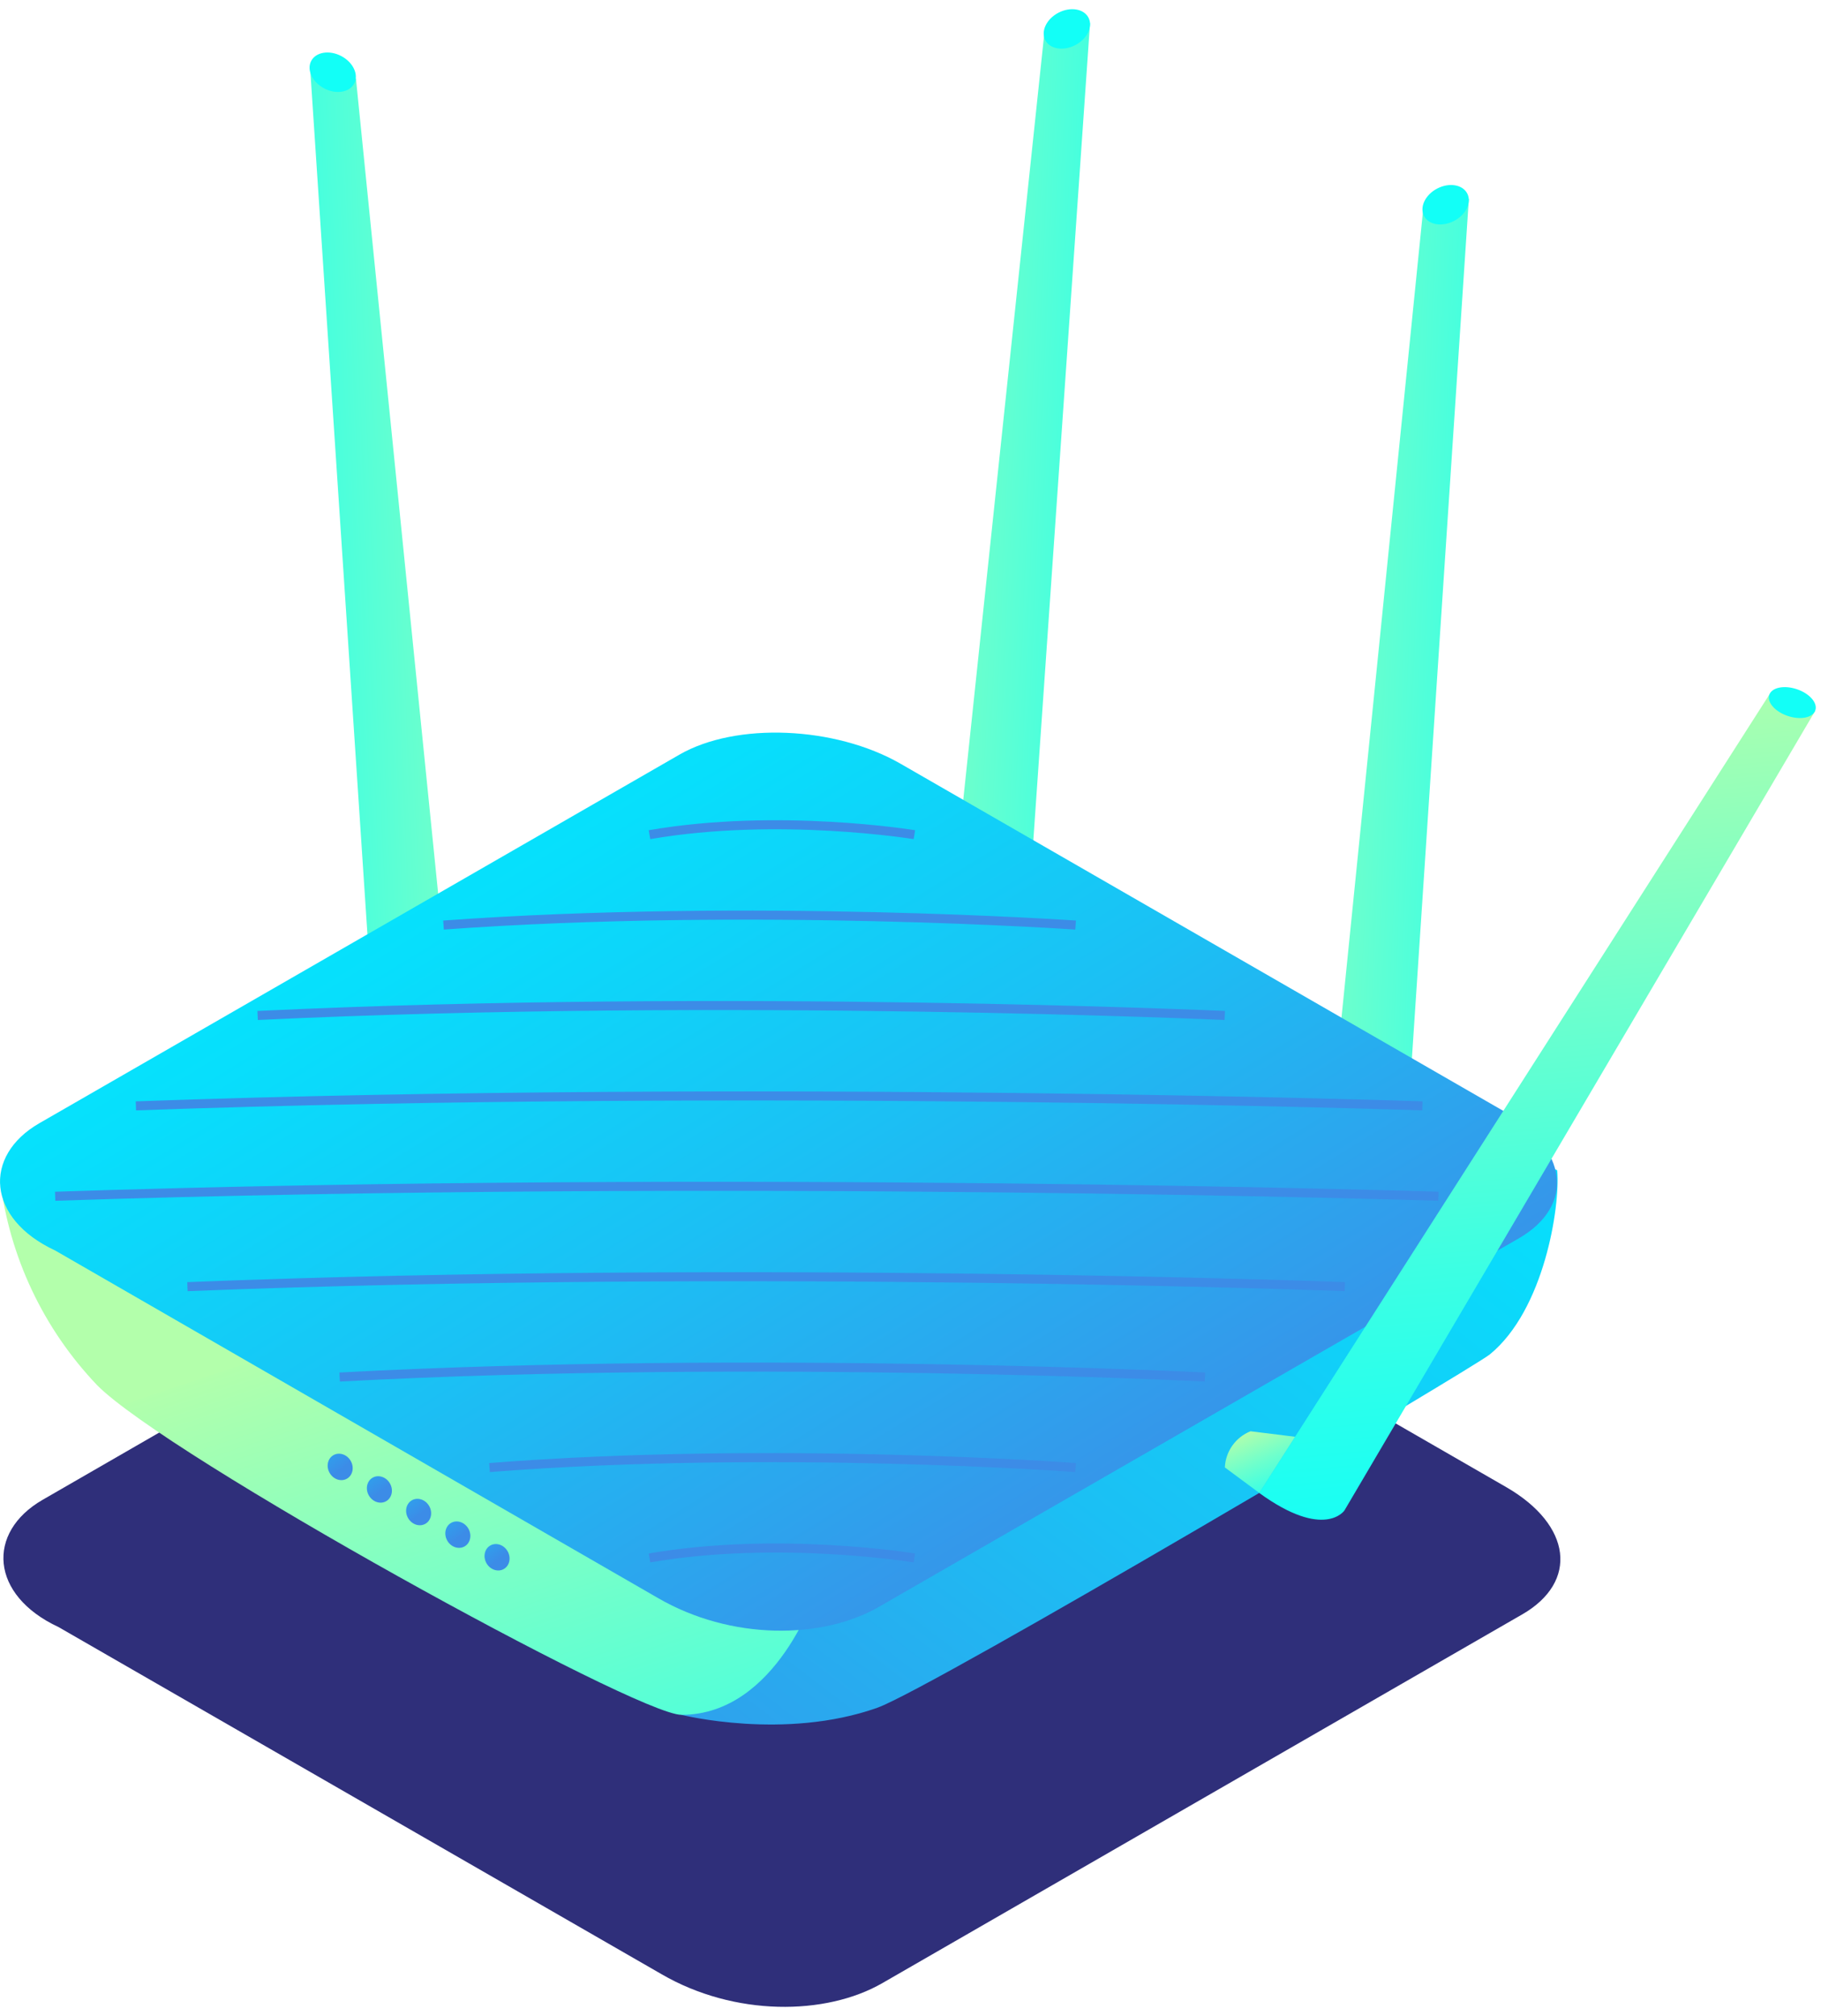 <svg xmlns="http://www.w3.org/2000/svg" width="150" height="166" viewBox="0 0 150 166"><defs><linearGradient x1="194.041%" y1="10.857%" x2="-110.02%" y2="91.762%" id="A"><stop stop-color="#B3FFAB" offset="1%"/><stop stop-color="#B1FFAC" offset="1%"/><stop stop-color="#6EFFCC" offset="36%"/><stop stop-color="#3CFFE3" offset="65%"/><stop stop-color="#1DFFF2" offset="88%"/><stop stop-color="#12FFF7" offset="100%"/></linearGradient><linearGradient x1="261.386%" y1="137.361%" x2="157.426%" y2="94.424%" id="B"><stop stop-color="#B3FFAB" offset="1%"/><stop stop-color="#B1FFAC" offset="1%"/><stop stop-color="#6EFFCC" offset="36%"/><stop stop-color="#3CFFE3" offset="65%"/><stop stop-color="#1DFFF2" offset="88%"/><stop stop-color="#12FFF7" offset="100%"/></linearGradient><linearGradient x1="-87.181%" y1="10.936%" x2="202.943%" y2="91.731%" id="C"><stop stop-color="#B3FFAB" offset="1%"/><stop stop-color="#B1FFAC" offset="1%"/><stop stop-color="#6EFFCC" offset="36%"/><stop stop-color="#3CFFE3" offset="65%"/><stop stop-color="#1DFFF2" offset="88%"/><stop stop-color="#12FFF7" offset="100%"/></linearGradient><linearGradient x1="-37.175%" y1="-161.139%" x2="5.762%" y2="-57.426%" id="D"><stop stop-color="#B3FFAB" offset="1%"/><stop stop-color="#B1FFAC" offset="1%"/><stop stop-color="#6EFFCC" offset="36%"/><stop stop-color="#3CFFE3" offset="65%"/><stop stop-color="#1DFFF2" offset="88%"/><stop stop-color="#12FFF7" offset="100%"/></linearGradient><linearGradient x1="-93.914%" y1="10.84%" x2="209.948%" y2="91.766%" id="E"><stop stop-color="#B3FFAB" offset="1%"/><stop stop-color="#B1FFAC" offset="1%"/><stop stop-color="#6EFFCC" offset="36%"/><stop stop-color="#3CFFE3" offset="65%"/><stop stop-color="#1DFFF2" offset="88%"/><stop stop-color="#12FFF7" offset="100%"/></linearGradient><linearGradient x1="-37.361%" y1="-161.386%" x2="5.576%" y2="-57.673%" id="F"><stop stop-color="#B3FFAB" offset="1%"/><stop stop-color="#B1FFAC" offset="1%"/><stop stop-color="#6EFFCC" offset="36%"/><stop stop-color="#3CFFE3" offset="65%"/><stop stop-color="#1DFFF2" offset="88%"/><stop stop-color="#12FFF7" offset="100%"/></linearGradient><linearGradient x1="129.951%" y1="-14.953%" x2="-27.951%" y2="126.625%" id="G"><stop stop-color="#00EAFF" offset="0%"/><stop stop-color="#07DFFC" offset="19%"/><stop stop-color="#1BC0F4" offset="53%"/><stop stop-color="#3A8FE8" offset="97%"/><stop stop-color="#3C8CE7" offset="99%"/></linearGradient><linearGradient x1="40.35%" y1="27.422%" x2="116.515%" y2="175.92%" id="H"><stop stop-color="#B3FFAB" offset="1%"/><stop stop-color="#B1FFAC" offset="1%"/><stop stop-color="#6EFFCC" offset="36%"/><stop stop-color="#3CFFE3" offset="65%"/><stop stop-color="#1DFFF2" offset="88%"/><stop stop-color="#12FFF7" offset="100%"/></linearGradient><linearGradient x1="11.402%" y1="13.563%" x2="84.136%" y2="82.005%" id="I"><stop stop-color="#00EAFF" offset="0%"/><stop stop-color="#07DFFC" offset="19%"/><stop stop-color="#1BC0F4" offset="53%"/><stop stop-color="#3A8FE8" offset="97%"/><stop stop-color="#3C8CE7" offset="99%"/></linearGradient><linearGradient x1="52.103%" y1="-333.663%" x2="95.816%" y2="57.373%" id="J"><stop stop-color="#00EAFF" offset="0%"/><stop stop-color="#07DFFC" offset="19%"/><stop stop-color="#1BC0F4" offset="53%"/><stop stop-color="#3A8FE8" offset="97%"/><stop stop-color="#3C8CE7" offset="99%"/></linearGradient><linearGradient x1="53.253%" y1="-333.663%" x2="96.966%" y2="57.373%" id="K"><stop stop-color="#00EAFF" offset="0%"/><stop stop-color="#07DFFC" offset="19%"/><stop stop-color="#1BC0F4" offset="53%"/><stop stop-color="#3A8FE8" offset="97%"/><stop stop-color="#3C8CE7" offset="99%"/></linearGradient><linearGradient x1="54.402%" y1="-333.33%" x2="98.115%" y2="57.707%" id="L"><stop stop-color="#00EAFF" offset="0%"/><stop stop-color="#07DFFC" offset="19%"/><stop stop-color="#1BC0F4" offset="53%"/><stop stop-color="#3A8FE8" offset="97%"/><stop stop-color="#3C8CE7" offset="99%"/></linearGradient><linearGradient x1="56.126%" y1="-332.997%" x2="99.839%" y2="58.04%" id="M"><stop stop-color="#00EAFF" offset="0%"/><stop stop-color="#07DFFC" offset="19%"/><stop stop-color="#1BC0F4" offset="53%"/><stop stop-color="#3A8FE8" offset="97%"/><stop stop-color="#3C8CE7" offset="99%"/></linearGradient><linearGradient x1="57.276%" y1="-332.997%" x2="100.989%" y2="58.04%" id="N"><stop stop-color="#00EAFF" offset="0%"/><stop stop-color="#07DFFC" offset="19%"/><stop stop-color="#1BC0F4" offset="53%"/><stop stop-color="#3A8FE8" offset="97%"/><stop stop-color="#3C8CE7" offset="99%"/></linearGradient><linearGradient x1="47.021%" y1="-2.252%" x2="53.138%" y2="104.294%" id="O"><stop stop-color="#B3FFAB" offset="1%"/><stop stop-color="#B1FFAC" offset="1%"/><stop stop-color="#6EFFCC" offset="36%"/><stop stop-color="#3CFFE3" offset="65%"/><stop stop-color="#1DFFF2" offset="88%"/><stop stop-color="#12FFF7" offset="100%"/></linearGradient><linearGradient x1="253.603%" y1="-36.989%" x2="149.949%" y2="5.762%" id="P"><stop stop-color="#B3FFAB" offset="1%"/><stop stop-color="#B1FFAC" offset="1%"/><stop stop-color="#6EFFCC" offset="36%"/><stop stop-color="#3CFFE3" offset="65%"/><stop stop-color="#1DFFF2" offset="88%"/><stop stop-color="#12FFF7" offset="100%"/></linearGradient><linearGradient x1="32.645%" y1="-2.053%" x2="98.065%" y2="133.431%" id="Q"><stop stop-color="#B3FFAB" offset="1%"/><stop stop-color="#B1FFAC" offset="1%"/><stop stop-color="#6EFFCC" offset="36%"/><stop stop-color="#3CFFE3" offset="65%"/><stop stop-color="#1DFFF2" offset="88%"/><stop stop-color="#12FFF7" offset="100%"/></linearGradient></defs><g fill="none"><g fill-rule="nonzero"><path d="M25.537 5.464l5.06 76.464s1.313 2.888 6.336 0L29.32 6.476l-3.784-1.012z" fill="url(#A)"/><ellipse fill="url(#B)" transform="matrix(.463 -.886 .886 .463 9.451 27.484)" cx="27.412" cy="5.941" rx="1.507" ry="2.002"/><path d="M125.373 132.956L72.68 163.313c-4.664 2.687-12.187 2.754-18.2-.744L4.82 133.99c-5.634-2.62-5.97-7.794-1.306-10.48l52.7-30.386c4.672-2.687 12.82-2.345 18.21.744l49.65 28.6c5.388 3.112 5.978 7.8 1.3 10.49z" fill="#2F2F7A"/><path d="M89.79 1.89l-5.075 73.114s-1.313 2.888-6.336 0l7.627-72.102L89.79 1.89z" fill="url(#C)"/><ellipse fill="url(#D)" transform="matrix(.886 -.463 .463 .886 8.899 40.982)" cx="87.906" cy="2.37" rx="2.007" ry="1.504"/><path d="M120.993 16.377l-5.067 76.45s-1.32 2.896-6.336 0l7.627-75.452 3.776-.997z" fill="url(#E)"/><ellipse fill="url(#F)" transform="matrix(.886 -.463 .463 .886 5.742 57.084)" cx="119.117" cy="16.848" rx="2.007" ry="1.504"/><path d="M56.134 141.22s8.493 2.136 16.142-.588c4.478-1.593 49.015-27.93 50.448-29.098 4.478-3.662 5.79-12.134 5.552-15.104-.194-2.538-64.254 34.428-64.254 34.428l-7.888 10.362z" fill="url(#G)"/><path d="M0 97.106c.76 6.368 3.567 12.32 8 16.965 5.73 5.82 44.403 27.148 48.134 27.148 7.888 0 11.15-10.347 11.15-10.347L0 97.106z" fill="url(#H)"/><path d="M125.104 101.982l-52.716 30.35c-4.664 2.687-12.187 2.762-18.21-.744L4.545 102.98c-5.642-2.62-5.97-7.794-1.306-10.48l52.73-30.356c4.664-2.687 12.813-2.345 18.2.744l49.657 28.592c5.358 3.12 5.94 7.81 1.276 10.503z" fill="url(#I)"/><ellipse fill="url(#J)" transform="matrix(.863 -.505 .505 .863 -57.164 30.645)" cx="27.991" cy="120.849" rx="1" ry="1.117"/><ellipse fill="url(#K)" transform="matrix(.863 -.505 .505 .863 -57.659 32.53)" cx="31.222" cy="122.705" rx="1" ry="1.117"/><ellipse fill="url(#L)" transform="matrix(.863 -.505 .505 .863 -58.157 34.415)" cx="34.453" cy="124.568" rx="1" ry="1.117"/><ellipse fill="url(#M)" transform="matrix(.863 -.505 .505 .863 -58.656 36.301)" cx="37.684" cy="126.431" rx="1" ry="1.117"/><ellipse fill="url(#N)" transform="matrix(.863 -.505 .505 .863 -59.155 38.186)" cx="40.915" cy="128.295" rx="1" ry="1.117"/></g><path d="M75.32 128.3s-11.194-1.84-21.82 0m35.1-7.445s-24.746-1.84-48.276 0m58.93-7.455s-36.567-1.84-71.276 0m82.798-7.443s-48.873-1.84-95.336 0m103.045-7.444s-58.4-1.84-113.94 0m112.62-7.443s-54.328-1.84-105.97 0m89.693-7.445s-40.836-1.84-79.664 0M88.6 76.18s-26.694-1.84-52.067 0m38.787-7.443s-11.194-1.84-21.82 0" stroke-width=".745" stroke="#3C8CE7"/><g fill-rule="nonzero"><path d="M149.515 58.554l-38.77 65.834s-1.65 2.457-7.022-1.444l42.045-65.782 3.746 1.392z" fill="url(#O)"/><ellipse fill="url(#P)" transform="matrix(.317 -.948 .948 .317 46.042 179.517)" cx="147.657" cy="57.792" rx="1.164" ry="2.002"/><path d="M103.73 122.944l-2.836-2.1c.06-1.32.884-2.483 2.112-2.978l3.672.454-2.948 4.623z" fill="url(#Q)"/></g></g></svg>